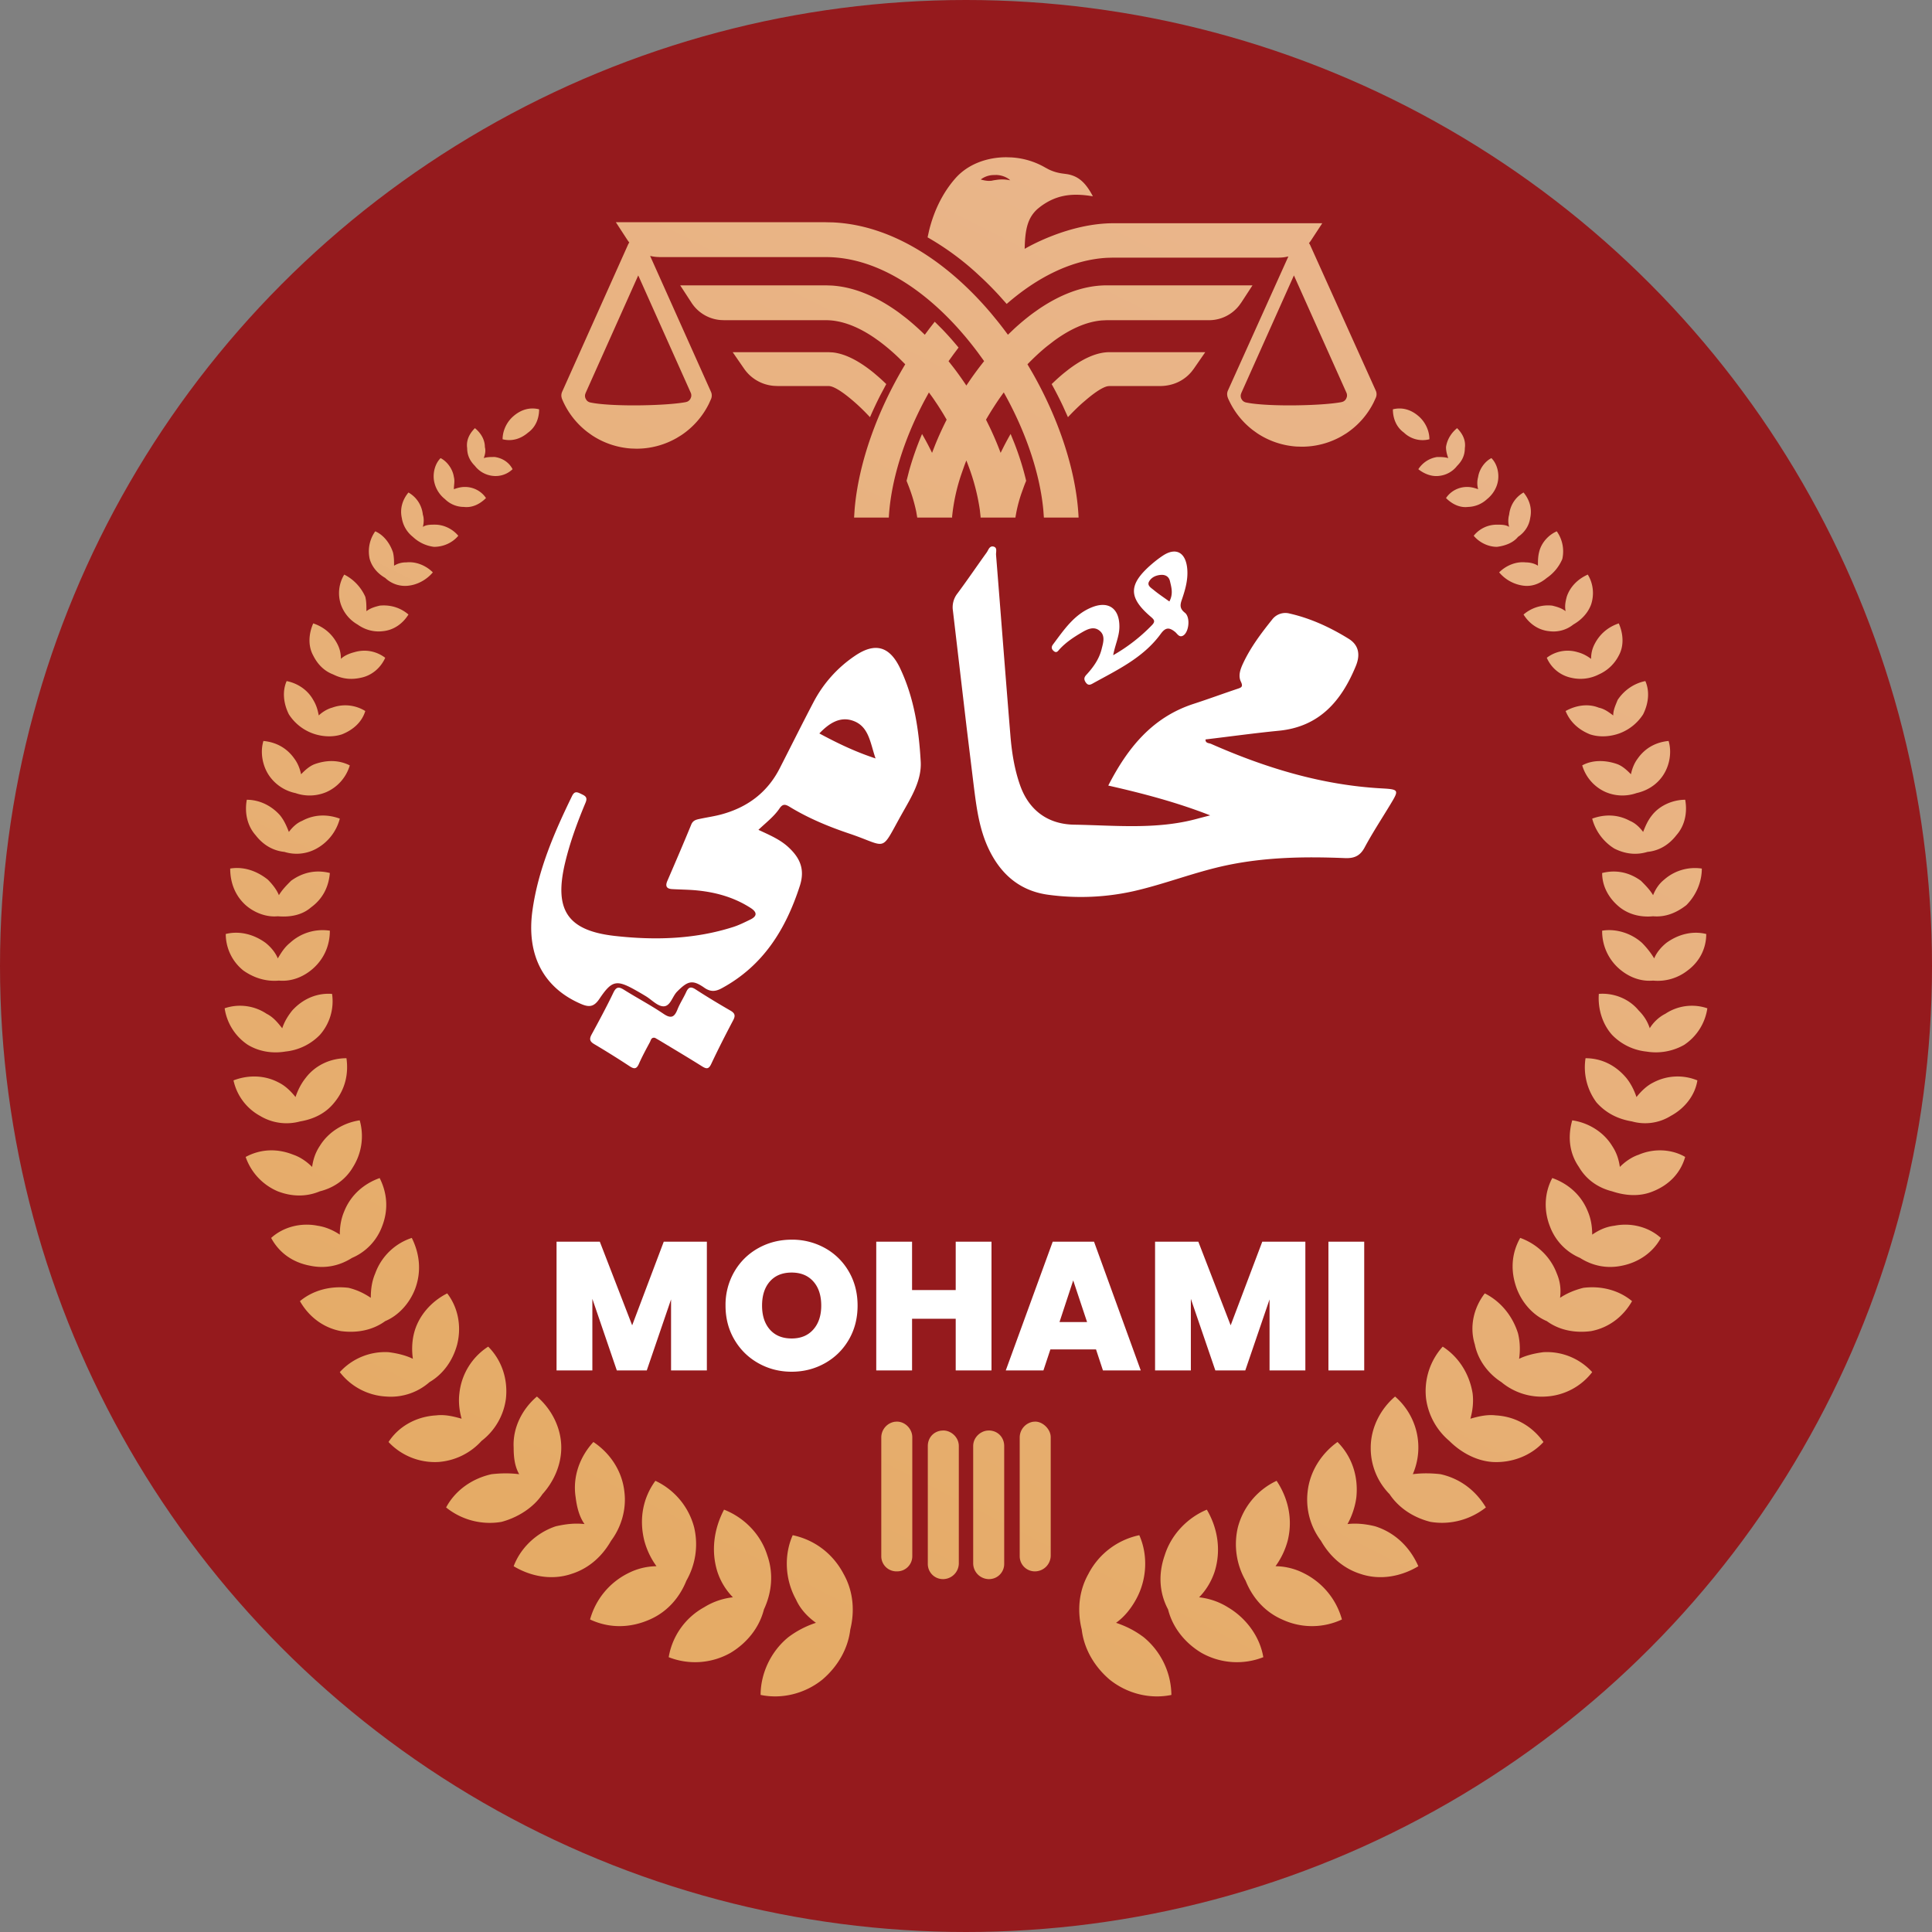 <svg width="86" height="86" viewBox="0 0 86 86" xmlns="http://www.w3.org/2000/svg">
    <rect x="0" y="0" width="86" height="86" fill="#808080" stroke="none"/>
    <defs>
        <linearGradient x1="28.463%" y1="92.578%" x2="74.144%" y2="0%" id="a">
            <stop stop-color="#E5AB66" offset="0%"/>
            <stop stop-color="#EAB68D" offset="100%"/>
        </linearGradient>
    </defs>
    <g fill="none" fill-rule="evenodd">
        <circle fill="#951A1D" cx="43" cy="43" r="43"/>
        <path d="M40.714 61.337c.394.888.345 1.975-.148 2.864-.246.444-.542.79-.887 1.036.444.149.838.346 1.232.642a3.378 3.378 0 0 1 1.232 2.568c-.936.197-1.971-.05-2.76-.691-.69-.593-1.134-1.383-1.232-2.222-.197-.79-.148-1.68.296-2.47a3.316 3.316 0 0 1 2.267-1.727zm-15.428 0c.937.197 1.775.79 2.267 1.728.444.79.493 1.679.296 2.469-.098.84-.542 1.63-1.232 2.222-.789.642-1.824.888-2.76.69 0-.937.443-1.925 1.232-2.567a4.205 4.205 0 0 1 1.232-.642c-.345-.246-.69-.592-.887-1.036-.493-.89-.542-1.976-.148-2.864zM22.23 60.2c.887.346 1.627 1.086 1.922 2.024.296.84.197 1.68-.148 2.42-.197.79-.739 1.481-1.478 1.926a3.205 3.205 0 0 1-2.76.197 3.13 3.13 0 0 1 1.577-2.222 3.063 3.063 0 0 1 1.281-.444 2.932 2.932 0 0 1-.69-1.136c-.295-.938-.148-1.926.296-2.765zm21.49 0c.494.84.641 1.827.346 2.765-.148.444-.395.84-.69 1.136.443.05.887.197 1.281.444.838.494 1.43 1.333 1.577 2.222a3.205 3.205 0 0 1-2.76-.197c-.74-.445-1.281-1.136-1.478-1.926-.395-.74-.444-1.58-.148-2.42.295-.938 1.035-1.678 1.873-2.024zm3.106-1.284c.493.74.74 1.679.493 2.667a3.44 3.44 0 0 1-.542 1.135c.394 0 .838.099 1.232.297a3.267 3.267 0 0 1 1.725 2.073 3.137 3.137 0 0 1-2.662 0c-.788-.345-1.33-.987-1.626-1.728a3.265 3.265 0 0 1-.345-2.37 3.174 3.174 0 0 1 1.725-2.074zm-27.652 0a3.174 3.174 0 0 1 1.725 2.074c.197.84.05 1.679-.345 2.37-.296.74-.838 1.383-1.626 1.728-.888.395-1.824.395-2.662 0a3.267 3.267 0 0 1 1.725-2.073 2.821 2.821 0 0 1 1.232-.297 3.44 3.44 0 0 1-.542-1.135c-.246-.988-.05-1.926.493-2.667zm12.816-2.24c.345 0 .69.297.69.692v5.234a.706.706 0 0 1-.69.69.674.674 0 0 1-.69-.69v-5.234c0-.362.248-.641.593-.685l.097-.007zm2.02 0c.395 0 .69.297.69.692v5.234a.674.674 0 0 1-.69.69.706.706 0 0 1-.69-.69v-5.234c0-.362.29-.641.604-.685l.086-.007zm-17.596.512c.74.494 1.281 1.284 1.38 2.222.098.79-.148 1.58-.592 2.173-.394.69-.985 1.234-1.774 1.48-.887.297-1.824.1-2.563-.345.296-.79.986-1.481 1.873-1.777.443-.1.838-.148 1.281-.1-.246-.345-.345-.79-.394-1.184-.148-.938.197-1.827.789-2.469zm33.123 0c.64.642.937 1.53.838 2.469-.05.395-.197.84-.394 1.185.394-.05.838 0 1.232.099.936.296 1.577.987 1.922 1.777-.74.445-1.676.642-2.563.346-.789-.247-1.38-.79-1.774-1.481a3.046 3.046 0 0 1-.592-2.173c.099-.938.64-1.728 1.331-2.222zm-13.456-.907c.345 0 .69.346.69.692v5.283a.706.706 0 0 1-.69.691.674.674 0 0 1-.69-.691v-5.283a.71.71 0 0 1 .593-.685l.097-.007zm-6.162 0c.395 0 .69.346.69.692v5.283a.674.674 0 0 1-.69.691.674.674 0 0 1-.69-.691v-5.283a.71.71 0 0 1 .594-.685l.096-.007zM13.9 55.165c.64.543 1.084 1.382 1.084 2.271 0 .79-.345 1.53-.838 2.074-.394.592-1.084 1.037-1.823 1.234a3.093 3.093 0 0 1-2.465-.642c.394-.74 1.134-1.284 2.021-1.48.444-.05.838-.05 1.232 0-.197-.347-.246-.742-.246-1.186-.05-.889.394-1.728 1.035-2.271zm38.2 0a2.995 2.995 0 0 1 .789 3.456c.394-.05.788-.05 1.232 0 .887.197 1.577.74 2.021 1.481-.69.543-1.577.79-2.465.642-.788-.197-1.429-.642-1.823-1.234a2.913 2.913 0 0 1-.838-2.074c0-.889.443-1.728 1.084-2.271zm-40.369-2.222c.592.592.887 1.432.789 2.32a2.83 2.83 0 0 1-1.085 1.877 2.868 2.868 0 0 1-1.922.938 2.828 2.828 0 0 1-2.218-.889c.444-.691 1.232-1.136 2.12-1.185.394-.05.788.05 1.133.148-.098-.345-.148-.74-.098-1.135a2.826 2.826 0 0 1 1.281-2.074zm42.489 0c.69.444 1.183 1.185 1.33 2.074.05.395 0 .79-.098 1.135.345-.099.74-.197 1.134-.148.887.05 1.626.494 2.119 1.185-.542.593-1.38.938-2.267.889-.74-.05-1.43-.444-1.923-.938a2.98 2.98 0 0 1-1.035-1.877 2.952 2.952 0 0 1 .74-2.32zm-44.313-2.37c.493.642.641 1.481.444 2.271-.197.74-.64 1.333-1.232 1.679a2.606 2.606 0 0 1-1.923.642 2.788 2.788 0 0 1-2.07-1.087 2.726 2.726 0 0 1 2.169-.888c.394.049.789.148 1.084.296-.049-.346-.049-.74.05-1.136.197-.79.788-1.432 1.478-1.777zm46.186 0c.69.345 1.232.987 1.478 1.777.099.395.099.79.05 1.136.295-.148.69-.247 1.084-.296a2.726 2.726 0 0 1 2.169.888 2.788 2.788 0 0 1-2.07 1.087 2.8 2.8 0 0 1-1.972-.642c-.542-.346-1.035-.938-1.183-1.679-.246-.79-.05-1.63.444-2.271zM8.33 48.103c.345.692.444 1.482.148 2.272-.246.642-.74 1.185-1.33 1.432-.543.395-1.233.543-1.973.445-.788-.149-1.429-.642-1.823-1.334.591-.493 1.38-.69 2.168-.592.395.099.69.247.986.444 0-.395.05-.74.197-1.086a2.584 2.584 0 0 1 1.627-1.58zm49.34 0c.69.248 1.33.79 1.627 1.581.147.346.197.691.147 1.086.296-.197.641-.345 1.036-.444.788-.099 1.577.099 2.168.592-.394.692-1.035 1.185-1.823 1.334-.74.098-1.43-.05-1.972-.445-.592-.247-1.085-.79-1.331-1.432-.296-.79-.246-1.58.148-2.271zM6.9 45.439c.346.69.395 1.431.1 2.172a2.446 2.446 0 0 1-1.332 1.383c-.542.345-1.183.493-1.873.345-.788-.148-1.38-.592-1.725-1.234.542-.494 1.331-.691 2.07-.543.345.05.69.197.986.395 0-.346.05-.692.197-1.037.296-.74.888-1.235 1.578-1.481zm52.2 0c.69.246 1.28.74 1.577 1.48.148.346.197.692.197 1.038.296-.198.591-.346.986-.395.739-.148 1.528.05 2.07.543-.345.642-.986 1.086-1.725 1.234-.69.148-1.331 0-1.873-.345A2.447 2.447 0 0 1 59 47.61c-.296-.74-.247-1.53.098-2.172zM6.012 42.87a2.58 2.58 0 0 1-.295 2.074c-.345.592-.888.938-1.48 1.086-.59.247-1.231.247-1.872 0a2.573 2.573 0 0 1-1.43-1.53c.641-.346 1.38-.396 2.12-.1.296.1.592.297.838.544.05-.346.148-.642.345-.938.394-.642 1.084-1.037 1.774-1.136zm53.974 0c.69.099 1.38.494 1.774 1.136.197.296.296.592.345.938.247-.247.542-.445.838-.543.69-.297 1.479-.247 2.07.098-.197.692-.69 1.235-1.43 1.531-.59.247-1.231.198-1.823 0-.591-.148-1.134-.494-1.479-1.086-.443-.642-.493-1.383-.295-2.074zM5.422 40.105c.098.691-.05 1.382-.542 1.975-.395.494-.937.74-1.528.84a2.277 2.277 0 0 1-1.775-.248 2.376 2.376 0 0 1-1.183-1.58c.641-.246 1.38-.246 2.021.1.296.147.542.394.74.641.098-.296.246-.592.443-.84.444-.592 1.134-.888 1.824-.888zm55.156 0c.69 0 1.33.296 1.824.889.197.247.345.543.443.84.198-.248.444-.495.74-.643a2.313 2.313 0 0 1 1.971-.099c-.098.642-.542 1.235-1.183 1.58a2.16 2.16 0 0 1-1.725.247c-.591-.098-1.133-.345-1.577-.839a2.614 2.614 0 0 1-.493-1.975zM4.781 37.24a2.26 2.26 0 0 1-.542 1.827 2.484 2.484 0 0 1-1.528.74c-.592.1-1.183 0-1.676-.296A2.367 2.367 0 0 1 0 37.882a2.134 2.134 0 0 1 1.873.248c.296.148.493.395.69.642.099-.297.247-.543.444-.79.493-.543 1.133-.79 1.774-.74zm58.163.74c.246.248.394.494.493.79.148-.246.394-.493.69-.641A2.134 2.134 0 0 1 66 37.883a2.367 2.367 0 0 1-1.035 1.63 2.553 2.553 0 0 1-1.676.296 2.484 2.484 0 0 1-1.528-.741c-.444-.494-.64-1.185-.591-1.827.64-.05 1.33.198 1.774.74zM4.683 34.428c0 .642-.247 1.234-.74 1.678-.443.395-.986.593-1.528.544-.542.049-1.084-.1-1.577-.445a2.085 2.085 0 0 1-.789-1.63c.592-.147 1.233 0 1.775.396.246.197.443.444.542.691.148-.247.296-.494.542-.691a2.146 2.146 0 0 1 1.775-.543zm58.409.543c.197.197.394.444.542.691.099-.247.296-.494.542-.691.542-.395 1.183-.543 1.775-.395 0 .642-.296 1.234-.838 1.63a2.15 2.15 0 0 1-1.528.444c-.542.049-1.085-.149-1.528-.544a2.213 2.213 0 0 1-.74-1.678c.592-.1 1.282.098 1.775.543zm2.662-3.308c0 .592-.247 1.185-.69 1.629-.444.346-.937.543-1.48.494-.492.05-1.034-.05-1.478-.395-.493-.395-.789-.938-.789-1.53.592-.149 1.183-.05 1.726.345.197.197.394.395.542.642.098-.247.246-.494.493-.692a2.07 2.07 0 0 1 1.676-.493zm-63.832.493c.197.198.395.445.493.692.148-.247.345-.445.542-.642.543-.395 1.134-.494 1.726-.346-.05.593-.296 1.136-.838 1.53-.395.346-.937.445-1.48.396-.492.05-1.034-.148-1.428-.494-.493-.444-.69-1.037-.69-1.63.59-.098 1.182.1 1.675.494zM65.014 28.6c.099.543 0 1.136-.394 1.58-.345.445-.789.692-1.282.74-.493.15-.985.1-1.478-.147a2.24 2.24 0 0 1-.986-1.333c.542-.198 1.133-.198 1.676.098.246.1.443.297.591.494.099-.247.197-.494.394-.74.346-.445.937-.692 1.48-.692zm-64.028 0c.542 0 1.084.247 1.479.692.197.246.295.493.394.74.148-.197.345-.395.591-.494.543-.296 1.134-.296 1.676-.098a2.138 2.138 0 0 1-1.035 1.333 1.825 1.825 0 0 1-1.43.148c-.492-.05-.936-.296-1.28-.74-.395-.445-.494-1.038-.395-1.58zm63.289-2.617c.148.494.05 1.087-.247 1.531-.295.444-.739.691-1.183.79a1.905 1.905 0 0 1-1.38-.05 1.88 1.88 0 0 1-1.035-1.184c.444-.247 1.035-.247 1.577-.05.247.099.444.296.592.445.05-.247.148-.494.296-.692.345-.493.838-.74 1.38-.79zm-62.55 0c.542.05 1.035.297 1.38.79.148.198.247.445.296.692.148-.149.345-.346.592-.445.542-.197 1.084-.197 1.577.05a1.88 1.88 0 0 1-1.035 1.185 1.905 1.905 0 0 1-1.38.049 1.892 1.892 0 0 1-1.183-.79c-.296-.444-.395-1.037-.247-1.53zm61.515-2.666c.197.444.148.987-.099 1.481a2.13 2.13 0 0 1-1.035.84c-.394.148-.887.197-1.33.05-.494-.198-.888-.544-1.085-1.038.443-.247.986-.346 1.479-.148.246.05.443.198.64.346 0-.247.099-.445.197-.692.296-.444.74-.74 1.233-.839zm-60.48 0c.493.099.937.395 1.183.84.148.246.197.444.247.69.148-.147.394-.296.591-.345a1.693 1.693 0 0 1 1.479.148c-.148.494-.542.84-1.035 1.037-.444.148-.937.099-1.331-.05a2.13 2.13 0 0 1-1.035-.839c-.247-.494-.296-1.037-.099-1.481zm59.297-2.568c.197.445.246.988 0 1.432a1.82 1.82 0 0 1-.887.84 1.8 1.8 0 0 1-1.233.148 1.526 1.526 0 0 1-1.084-.889 1.526 1.526 0 0 1 1.38-.247c.197.05.394.148.592.296 0-.246.049-.444.147-.641.247-.494.641-.79 1.085-.939zm-58.114 0c.444.149.838.445 1.085.939.098.197.147.395.147.641.148-.148.395-.246.592-.296.493-.148.986-.05 1.38.247-.197.444-.591.79-1.084.889-.444.099-.838.05-1.233-.148-.394-.148-.69-.445-.887-.84-.246-.444-.197-.987 0-1.432zm56.734-2.172c.246.395.295.889.148 1.333-.148.395-.444.691-.79.889a1.41 1.41 0 0 1-1.084.296c-.492-.05-.887-.346-1.133-.74a1.673 1.673 0 0 1 1.281-.396c.198.05.395.1.592.247-.05-.247 0-.444.05-.642.147-.444.492-.79.936-.987zm-55.354 0c.395.197.74.543.937.987.05.198.05.395.05.642.196-.148.393-.197.59-.247.494-.049.937.1 1.282.395-.246.395-.64.692-1.133.741-.395.05-.79-.05-1.134-.296a1.655 1.655 0 0 1-.74-.889 1.584 1.584 0 0 1 .148-1.333zm53.974-1.926c.246.346.345.79.246 1.235a1.93 1.93 0 0 1-.69.839c-.296.247-.64.395-1.035.346a1.692 1.692 0 0 1-1.085-.593c.296-.296.74-.494 1.183-.444.198 0 .395.05.543.148 0-.198 0-.395.049-.593.098-.444.443-.79.789-.938zm-52.594 0c.346.148.641.494.79.938.048.198.048.395.048.593a.992.992 0 0 1 .543-.148c.443-.05.887.148 1.183.444-.247.296-.641.543-1.085.593a1.271 1.271 0 0 1-1.035-.346c-.345-.197-.591-.494-.69-.84-.099-.444 0-.888.246-1.234zm51.115-1.728c.246.296.394.691.296 1.136-.05.345-.247.642-.543.839-.197.247-.542.395-.936.444-.395 0-.789-.197-1.035-.493a1.31 1.31 0 0 1 1.035-.494c.197 0 .394 0 .542.099a1.013 1.013 0 0 1 0-.543c.05-.445.296-.79.64-.988zm-49.636 0c.345.198.592.543.641.988.05.148.05.345 0 .543.148-.1.345-.1.542-.1.395 0 .789.198 1.035.495-.246.296-.64.493-1.084.493a1.664 1.664 0 0 1-.937-.444 1.334 1.334 0 0 1-.493-.84c-.098-.444.05-.839.296-1.135zm18.583-12.03.295.006c2.652.116 5.138 1.776 7.068 4.062l.252.307c.167.207.329.418.486.633l.27-.258c.276-.254.565-.496.864-.715l.23-.163c.935-.636 1.965-1.063 3.036-1.063h6.487l-.491.753-.096.134a1.702 1.702 0 0 1-1.374.664h-4.526l-.217.01c-.726.06-1.458.414-2.136.912l-.309.239c-.305.247-.595.52-.868.802l.23.393c1.199 2.112 1.954 4.423 2.046 6.43h-1.545l-.026-.349c-.157-1.646-.79-3.498-1.76-5.223l-.132.184c-.085.12-.166.24-.243.357l-.14.217c-.092.147-.184.299-.275.456l.177.36c.172.364.332.738.473 1.117l.145-.29c.098-.19.198-.375.3-.552l.168.413c.215.553.392 1.114.524 1.673l-.046.112-.044.113-.105.291a6.148 6.148 0 0 0-.283 1.122h-1.553l.003-.035-.035-.314a9.338 9.338 0 0 0-.504-1.944l-.047-.125-.048-.125-.05.125-.046.125-.115.326a8.46 8.46 0 0 0-.424 1.93l.003.037H30.83l-.046-.27a7.3 7.3 0 0 0-.342-1.143l-.044-.113-.044-.112.107-.42c.154-.56.352-1.118.583-1.664l.152.27c.1.184.199.375.293.57l.147-.377c.153-.375.322-.743.503-1.1l-.136-.232c-.092-.152-.185-.3-.278-.441l-.119-.177c-.08-.12-.167-.24-.257-.361l-.202.37c-.92 1.74-1.495 3.584-1.583 5.2h-1.546l.025-.38c.175-2.044.998-4.36 2.252-6.444l-.279-.279a8.87 8.87 0 0 0-.898-.762l-.206-.145c-.688-.468-1.423-.777-2.147-.777h-4.527l-.164-.007a1.703 1.703 0 0 1-1.305-.79l-.491-.754h6.487l.266.009c1.065.07 2.084.548 3 1.217l.295.226c.292.233.573.486.84.747l.218-.293.224-.287.326.325c.211.218.412.441.6.665l.068.08.067.08-.226.301-.22.306.217.276c.211.276.402.547.573.804l.003.005.002-.005.177-.261c.184-.266.39-.543.612-.822l-.276-.38a16.057 16.057 0 0 0-.583-.735l-.202-.234c-1.697-1.926-3.808-3.282-5.981-3.282h-7.39l-.15-.007a1.919 1.919 0 0 1-.286-.045l2.698 6.024.027.065c.028.09.026.19-.013.281l-.1.22a3.592 3.592 0 0 1-1.225 1.39l-.197.121a3.597 3.597 0 0 1-1.794.48l-.24-.008a3.597 3.597 0 0 1-1.75-.593l-.184-.132c-.48-.365-.87-.85-1.12-1.426l-.018-.043-.017-.044-.015-.071a.411.411 0 0 1 .033-.219l2.936-6.555.023-.045.029-.042-.055-.072-.052-.077-.491-.754h9.35zm29.623 10.5c.247.246.345.641.296.987-.05.346-.246.642-.493.84a1.285 1.285 0 0 1-.838.345c-.394.05-.74-.148-.986-.395.198-.296.543-.494.937-.494.197 0 .345.05.493.099a1.015 1.015 0 0 1 0-.543c.05-.346.296-.692.591-.84zm-46.776 0c.295.147.542.493.591.839.05.197 0 .345 0 .543.148-.05.296-.099.493-.099.394 0 .74.198.937.494-.247.247-.592.444-.986.395-.345 0-.641-.148-.838-.346a1.334 1.334 0 0 1-.493-.84c-.05-.345.05-.74.296-.987zm1.528-1.334c.246.198.443.494.443.84.05.197 0 .345-.049.493.148-.049.296-.049.493-.049.345.05.64.247.789.543a1.088 1.088 0 0 1-.888.296 1.161 1.161 0 0 1-.788-.444c-.197-.198-.345-.444-.345-.79-.05-.346.098-.642.345-.889zm43.72 0c.247.247.395.543.345.889 0 .346-.147.592-.345.79a1.161 1.161 0 0 1-.788.444c-.345.05-.69-.098-.937-.296a1.21 1.21 0 0 1 .838-.543c.148 0 .345 0 .493.05-.05-.149-.099-.297-.099-.494.05-.346.247-.642.493-.84zM34.792 0l.227.007a3.39 3.39 0 0 1 1.495.444l.163.088c.218.106.437.166.689.194l.143.02c.506.09.817.379 1.139.984l-.203-.03c-.796-.104-1.456-.014-2.132.49l-.113.09c-.462.404-.57.93-.588 1.79.129-.075 1.956-1.14 3.959-1.14h9.288l-.487.743-.051.075-.054.071.031.041.024.047 2.907 6.447.027.065a.397.397 0 0 1-.013.277l-.1.216a3.568 3.568 0 0 1-1.216 1.372l-.196.12a3.592 3.592 0 0 1-1.783.473l-.238-.007a3.594 3.594 0 0 1-1.739-.586l-.193-.138a3.575 3.575 0 0 1-1.052-1.29l-.035-.074a.762.762 0 0 1-.058-.158l-.009-.082c0-.056.012-.113.036-.167l2.69-5.967-.142.029a1.823 1.823 0 0 1-.296.024H39.57l-.296.008c-1.575.088-3.108.873-4.463 2.053l-.337-.378c-.23-.25-.469-.494-.717-.73l-.324-.3a12.26 12.26 0 0 0-2.143-1.556l.064-.29c.21-.864.597-1.683 1.176-2.34C33.085.306 33.936 0 34.792 0zm18.343 11.516c.296.247.493.642.493 1.037a1.2 1.2 0 0 1-1.134-.296c-.345-.247-.492-.642-.492-1.037.394-.099.788 0 1.133.296zm-39.137-.296c0 .395-.147.79-.492 1.037-.345.296-.74.395-1.134.296 0-.395.197-.79.493-1.037.345-.296.74-.395 1.133-.296zM43.65 8.677l-.507.733-.099.13c-.344.414-.843.644-1.417.644H39.38l-.077.008c-.22.045-.547.264-.894.552l-.228.194c-.226.201-.443.418-.643.632l-.225-.498c-.156-.33-.323-.656-.5-.975l.18-.17c.121-.112.244-.22.367-.321l.18-.142c.601-.461 1.242-.787 1.84-.787h4.27zm-16.765 0 .18.01c.607.063 1.247.433 1.84.919l.184.157c.122.107.244.219.362.334l-.257.483c-.166.325-.322.656-.467.99l-.206-.214a8.579 8.579 0 0 0-.665-.612l-.13-.105c-.341-.268-.65-.455-.841-.455h-2.248l-.17-.007a1.78 1.78 0 0 1-1.346-.767l-.506-.733h4.27zM47.597 5.26l-2.343 5.236-.02.065a.296.296 0 0 0 .026.195l.038.059c.043.053.101.087.171.101.42.089 1.168.129 1.941.129l.268-.002c.802-.01 1.593-.06 2.033-.143l.067-.02a.29.29 0 0 0 .147-.138l.025-.064a.297.297 0 0 0-.017-.201l-2.336-5.217zm-29.187 0-2.343 5.236-.021.065a.291.291 0 0 0 .028.195l.037.059c.043.053.1.087.17.101.42.089 1.169.129 1.942.129l.267-.002c.802-.01 1.593-.06 2.034-.143l.067-.02a.292.292 0 0 0 .146-.138l.026-.064a.294.294 0 0 0-.018-.201L18.41 5.259zM34.33.789l-.13.003a.982.982 0 0 0-.543.197c.138.042.263.063.375.063l.103-.006.094-.02.163-.024a1.68 1.68 0 0 1 .58.025L34.893.96a1.038 1.038 0 0 0-.564-.172z" fill="url(#a)" transform="translate(10 7)"/>
        <path d="M30.955 44.036c.51.33 1.03.645 1.557.948.201.116.235.222.125.43-.34.644-.67 1.292-.98 1.95-.113.239-.216.22-.408.101-.604-.38-1.218-.744-1.829-1.113-.09-.055-.183-.107-.264-.154-.17-.034-.181.105-.225.188-.172.32-.346.64-.493.973-.102.23-.208.235-.406.106a40.028 40.028 0 0 0-1.585-.99c-.209-.123-.216-.237-.108-.434.333-.613.664-1.227.965-1.855.132-.276.254-.264.48-.122.58.363 1.187.683 1.752 1.065.34.23.486.146.621-.195.106-.266.268-.51.387-.772.096-.21.196-.264.411-.126zm9.116-14.28c.62 1.31.834 2.726.913 4.147.047.833-.416 1.578-.817 2.289-1.014 1.802-.595 1.509-2.368.912-.921-.31-1.822-.684-2.656-1.194-.183-.111-.302-.134-.443.075-.246.364-.603.633-.94.954.488.229.954.422 1.329.767.516.475.756.982.513 1.731-.626 1.932-1.626 3.548-3.466 4.549-.276.15-.5.18-.784-.019-.53-.37-.734-.307-1.212.173-.218.22-.297.662-.613.655-.261-.006-.516-.29-.774-.448a14.034 14.034 0 0 0-.433-.254c-.871-.492-1.076-.467-1.636.366-.238.354-.447.39-.814.233-1.67-.714-2.448-2.174-2.168-4.169.253-1.81.97-3.463 1.762-5.09.11-.226.225-.18.394-.098.174.085.315.138.207.394-.363.867-.689 1.75-.908 2.665-.499 2.085.076 3.025 2.198 3.266 1.77.2 3.56.156 5.29-.399.258-.083.504-.208.75-.326.322-.155.307-.333.02-.518-.732-.472-1.544-.7-2.402-.783-.363-.035-.73-.036-1.094-.057-.249-.014-.313-.133-.213-.364.36-.835.72-1.67 1.065-2.511.08-.194.233-.22.394-.254.313-.067.63-.111.938-.194 1.16-.312 2.05-.97 2.603-2.05.504-.985.996-1.976 1.51-2.956a5.626 5.626 0 0 1 1.836-2.052c.903-.616 1.55-.432 2.02.56zm4.164-5.423c.105.03.115.114.11.204l-.008.106v.05c.216 2.691.42 5.384.642 8.076.062.74.179 1.476.427 2.181.388 1.107 1.226 1.738 2.401 1.759 1.838.031 3.685.23 5.498-.267.187-.051.376-.098.564-.147-1.473-.577-2.984-.976-4.536-1.327.859-1.673 1.954-3.037 3.796-3.636.65-.211 1.292-.448 1.94-.665.179-.06.282-.086.165-.328-.13-.271-.015-.567.11-.832.333-.706.8-1.325 1.285-1.93a.736.736 0 0 1 .777-.266c.945.215 1.812.619 2.628 1.123.424.263.54.673.32 1.21-.635 1.543-1.609 2.704-3.423 2.883-1.09.107-2.175.257-3.269.388-.01.175.155.157.246.197 2.424 1.069 4.926 1.835 7.594 1.982.78.043.778.07.387.716-.384.637-.794 1.26-1.145 1.914-.204.38-.466.49-.878.473-1.783-.073-3.559-.046-5.317.332-1.386.298-2.705.825-4.084 1.139a10.776 10.776 0 0 1-3.767.166c-1.25-.158-2.106-.866-2.657-1.98-.454-.919-.575-1.917-.7-2.906l-.316-2.59-.608-5.182a.99.99 0 0 1 .202-.759c.444-.597.861-1.213 1.296-1.817l.03-.046.057-.103c.05-.084.114-.153.233-.118zm-7.763 8.315c.817.44 1.595.814 2.502 1.113-.243-.7-.292-1.446-1.032-1.687-.566-.185-1.046.128-1.47.574zm16.37-7.388c.06.505-.079.986-.24 1.451-.086.248-.073.395.142.565.257.202.18.887-.092 1.024-.167.084-.247-.093-.347-.173-.248-.197-.414-.218-.634.085-.78 1.072-1.941 1.608-3.044 2.22-.13.073-.216.068-.306-.07-.09-.14-.053-.228.044-.332.301-.328.56-.689.671-1.132.068-.273.176-.592-.075-.81-.267-.234-.564-.078-.82.072-.35.205-.689.43-.971.734-.069.074-.132.198-.264.087-.102-.086-.117-.18-.036-.29.492-.657.953-1.354 1.75-1.665.74-.29 1.22.075 1.208.89-.006.42-.194.796-.277 1.25a7.68 7.68 0 0 0 1.727-1.34c.16-.164.1-.241-.047-.367-1.01-.861-1.005-1.438.01-2.325.166-.144.34-.28.521-.4.563-.373.996-.164 1.08.526zm-1.165.33c-.225.016-.421.108-.526.292-.104.18.088.284.201.378.207.173.435.322.7.514.182-.336.092-.629.025-.913-.044-.183-.187-.286-.4-.271z" fill="#FFF"/>
        <path d="M26.368 61.003v-3.187l1.089 3.187h1.333l1.081-3.162v3.162h1.594v-5.731h-1.919l-1.406 3.723-1.44-3.723h-1.926v5.731h1.594zm8.871.057c.537 0 1.03-.126 1.48-.378.45-.252.805-.602 1.065-1.049.26-.447.39-.952.39-1.516 0-.564-.13-1.069-.39-1.516a2.766 2.766 0 0 0-1.061-1.045 2.995 2.995 0 0 0-1.484-.374c-.536 0-1.03.125-1.48.374-.45.25-.806.598-1.068 1.045a2.935 2.935 0 0 0-.395 1.516c0 .564.132 1.069.395 1.516.262.447.619.797 1.069 1.049.45.252.943.378 1.48.378zm0-1.48c-.412 0-.734-.131-.967-.394-.233-.263-.35-.62-.35-1.069 0-.455.117-.814.35-1.077.233-.263.555-.394.967-.394.407 0 .728.131.963.394.236.263.354.622.354 1.077 0 .444-.118.8-.354 1.065-.235.266-.556.398-.963.398zm5.36 1.423v-2.3h1.943v2.3h1.593v-5.731h-1.593v2.154h-1.943v-2.154h-1.594v5.731H40.6zm5.847 0 .31-.935h2.032l.308.935h1.683l-2.08-5.731H46.86l-2.09 5.731h1.675zm1.943-2.154h-1.227l.61-1.854.617 1.854zm4.62 2.154v-3.187l1.09 3.187h1.333l1.08-3.162v3.162h1.594v-5.731h-1.918l-1.407 3.723-1.439-3.723h-1.926v5.731h1.593zm7.717 0v-5.731h-1.593v5.731h1.593z" fill="#FFF" fill-rule="nonzero"/>
    </g>
</svg>
